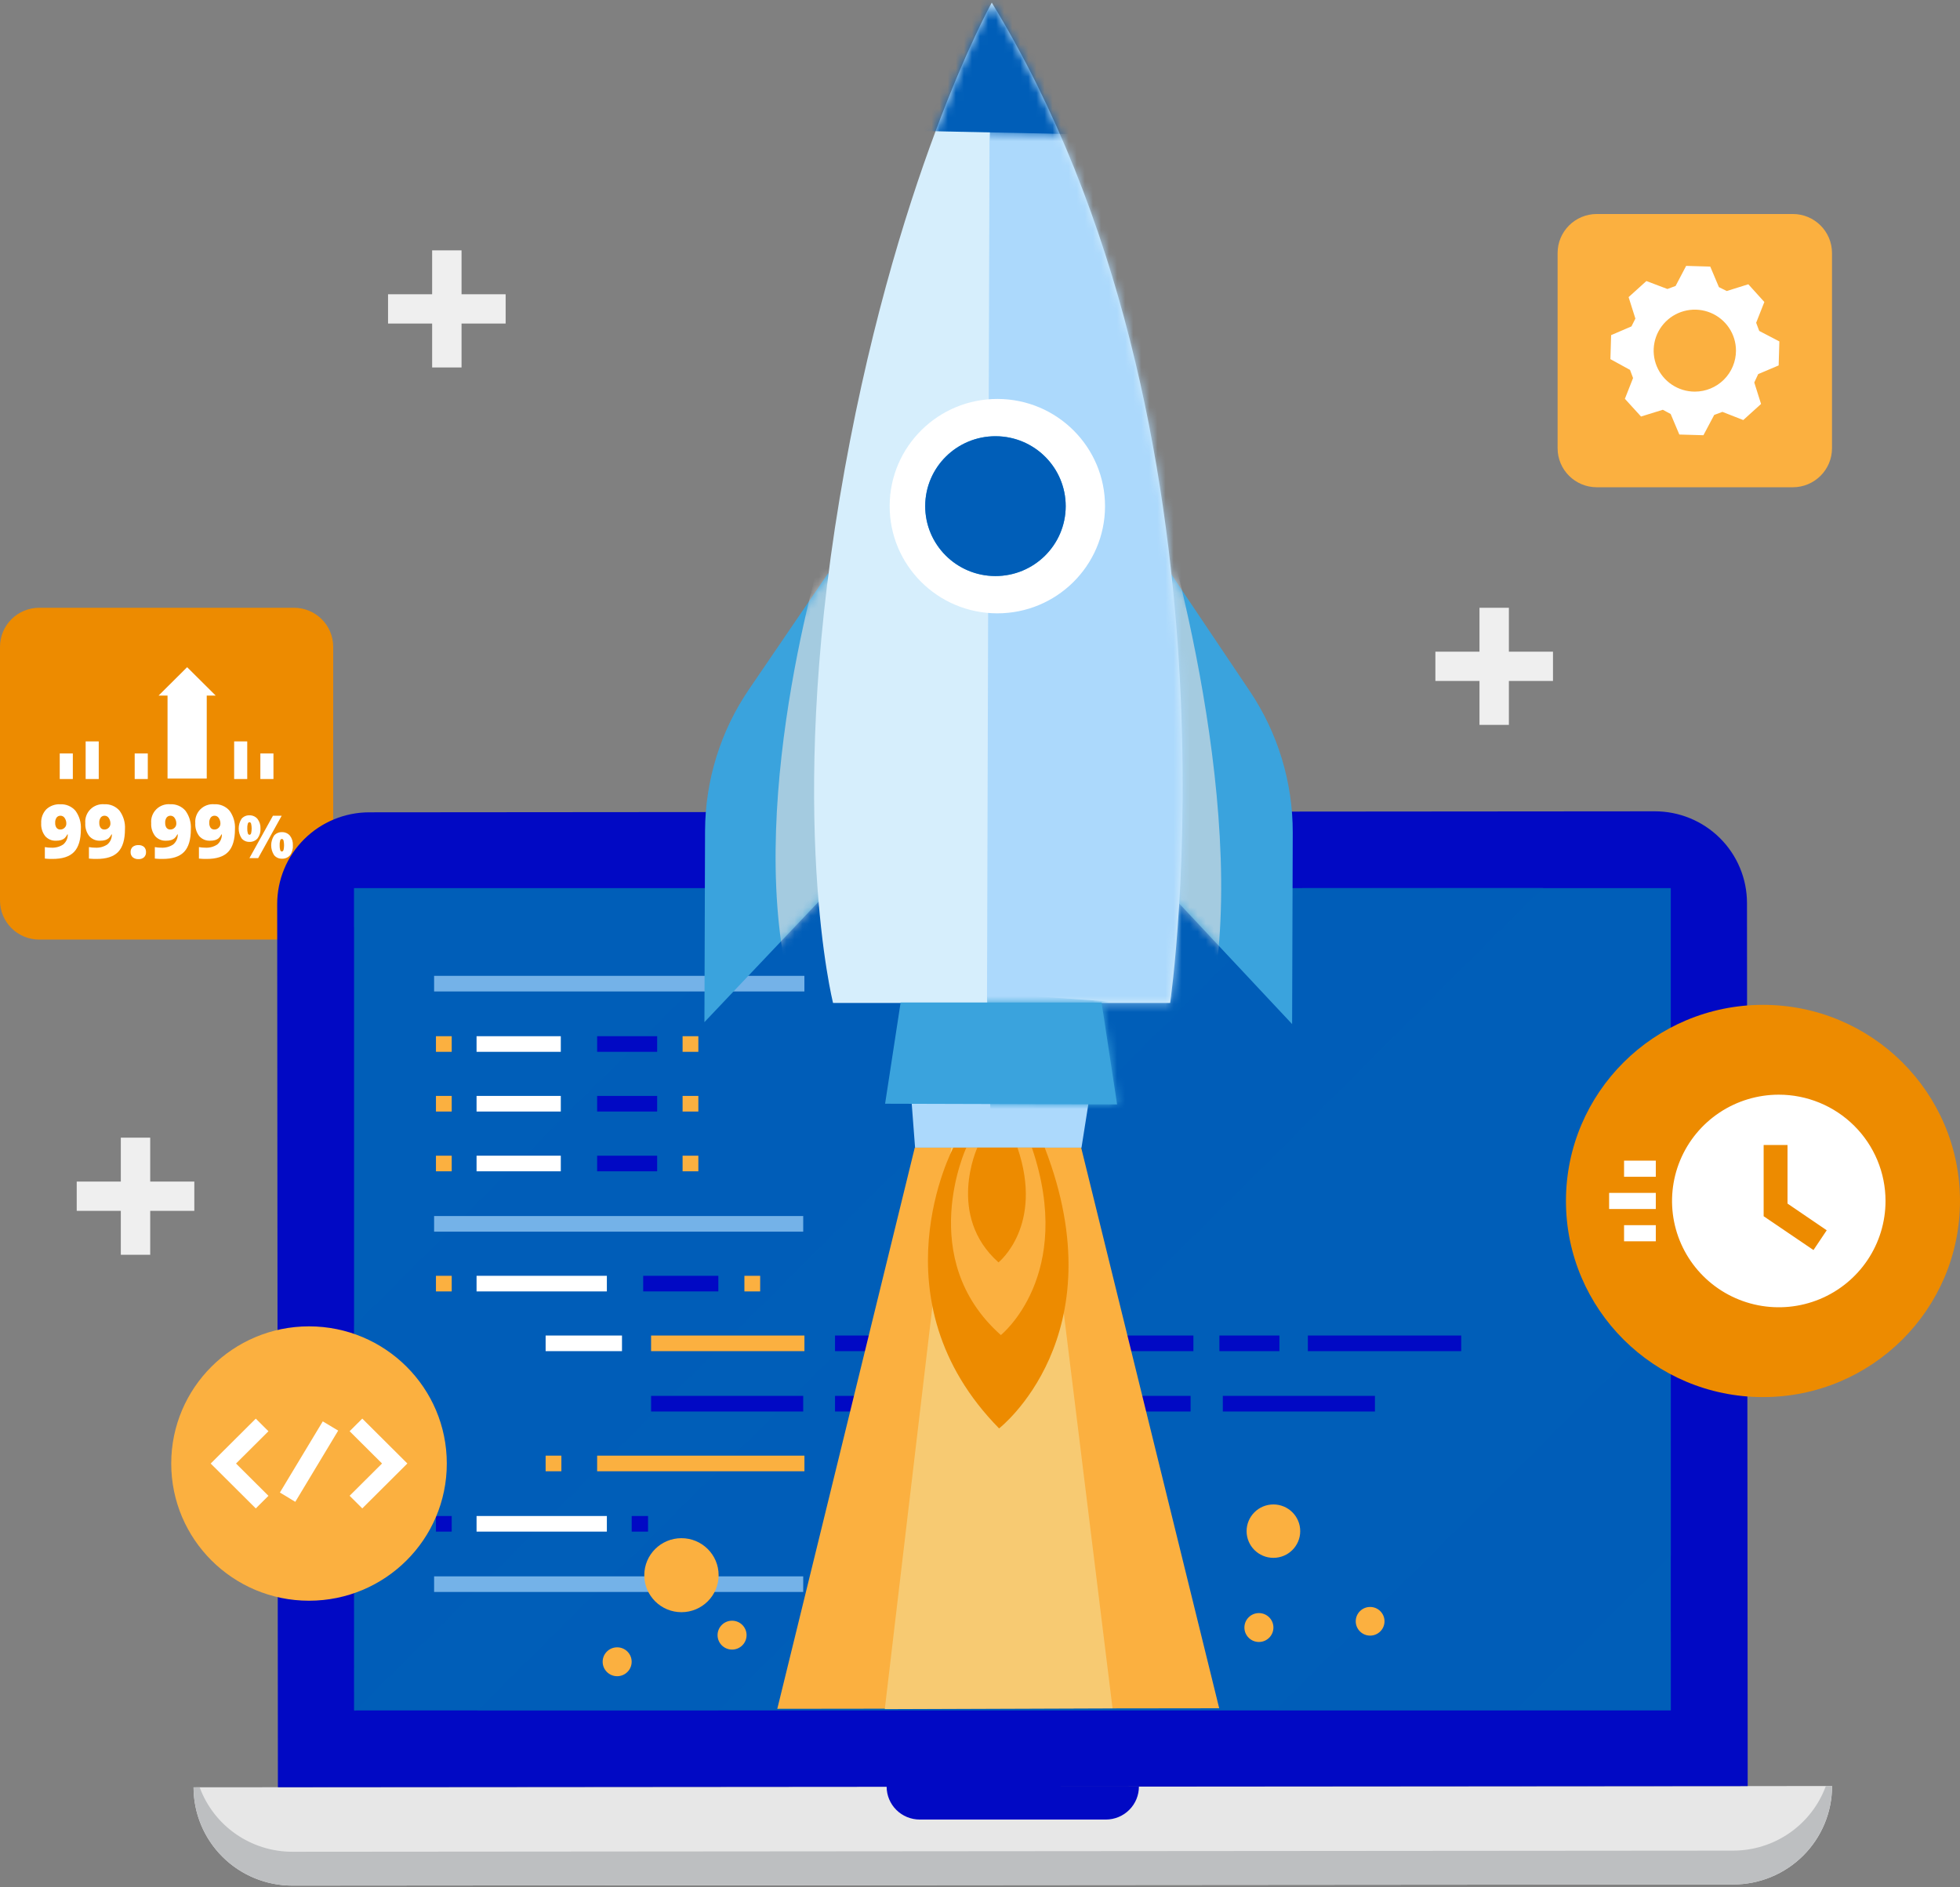 <svg width="243" height="234" viewBox="0 0 243 234" fill="none" xmlns="http://www.w3.org/2000/svg">
<rect x="0" y="0" width="243" height="234" fill="#808080" stroke="none"/>
<path d="M36.45 75.355H4.86C2.176 75.355 0 77.521 0 80.195V111.654C0 114.328 2.176 116.494 4.86 116.494H36.45C39.134 116.494 41.31 114.328 41.31 111.654V80.195C41.31 77.521 39.134 75.355 36.45 75.355Z" fill="#ED8B00"/>
<path d="M187.071 75.355H183.426V89.874H187.071V75.355Z" fill="#EFEFEF"/>
<path d="M192.539 80.799H177.959V84.429H192.539V80.799Z" fill="#EFEFEF"/>
<path d="M18.623 141.053H14.979V155.573H18.623V141.053Z" fill="#EFEFEF"/>
<path d="M24.092 146.498H9.512V150.128H24.092V146.498Z" fill="#EFEFEF"/>
<path d="M57.221 31.04H53.576V45.56H57.221V31.04Z" fill="#EFEFEF"/>
<path d="M62.689 36.484H48.109V40.114H62.689V36.484Z" fill="#EFEFEF"/>
<path d="M214.89 233.646L36.256 233.787C34.647 233.789 33.054 233.475 31.567 232.863C30.08 232.252 28.729 231.355 27.59 230.223C26.451 229.091 25.547 227.747 24.931 226.268C24.314 224.788 23.995 223.202 23.994 221.6L227.142 221.44C227.143 223.043 226.827 224.63 226.212 226.112C225.597 227.593 224.695 228.939 223.557 230.072C222.419 231.206 221.068 232.105 219.581 232.718C218.094 233.332 216.5 233.647 214.89 233.646Z" fill="#E7E7E7"/>
<path d="M214.884 229.45L36.25 229.591C33.744 229.591 31.298 228.826 29.242 227.398C27.187 225.969 25.621 223.947 24.756 221.605H23.998C24.002 224.838 25.295 227.939 27.594 230.223C29.892 232.507 33.008 233.789 36.255 233.787L214.889 233.646C216.498 233.646 218.091 233.33 219.577 232.716C221.063 232.102 222.413 231.202 223.549 230.069C224.686 228.935 225.588 227.59 226.202 226.109C226.817 224.629 227.133 223.042 227.131 221.44H226.368C225.508 223.786 223.946 225.812 221.892 227.244C219.838 228.677 217.392 229.447 214.884 229.45Z" fill="#BDBFC1"/>
<path d="M137.106 225.597H114.026C112.939 225.597 111.896 225.168 111.127 224.403C110.358 223.638 109.925 222.6 109.924 221.517L141.203 221.493C141.205 222.031 141.101 222.564 140.897 223.061C140.692 223.559 140.391 224.011 140.01 224.392C139.629 224.774 139.177 225.077 138.679 225.283C138.18 225.49 137.646 225.597 137.106 225.597Z" fill="#0109C4"/>
<path d="M216.678 221.45L34.453 221.59L34.365 112.095C34.365 110.601 34.659 109.122 35.233 107.742C35.806 106.362 36.647 105.108 37.707 104.051C38.767 102.994 40.026 102.156 41.411 101.584C42.797 101.012 44.282 100.717 45.781 100.716L205.155 100.59C206.656 100.588 208.142 100.881 209.528 101.451C210.915 102.021 212.175 102.858 213.237 103.913C214.299 104.968 215.142 106.222 215.717 107.602C216.293 108.981 216.59 110.461 216.591 111.955L216.678 221.45Z" fill="#0109C4"/>
<path d="M207.144 110.115H43.897V212.065H207.144V110.115Z" fill="#005EB8"/>
<path opacity="0.16" d="M207.177 202.317H43.93V212.065H207.177V202.317Z" fill="#005EB8"/>
<path opacity="0.16" d="M207.105 110.115H43.857V114.955H207.105V110.115Z" fill="#005EB8"/>
<g opacity="0.8">
<path opacity="0.38" d="M98.299 110.134L43.897 164.376L43.935 212.128H44.052L146.384 110.096L98.299 110.134Z" fill="#005EB8"/>
<path opacity="0.38" d="M59.152 212.113L89.017 212.094L191.344 110.062L161.48 110.086L59.152 212.113Z" fill="#005EB8"/>
<path opacity="0.38" d="M187.98 212.016L207.162 192.884L207.143 163.152L158.115 212.036L187.98 212.016Z" fill="#005EB8"/>
</g>
<path d="M99.728 120.991H53.82V122.927H99.728V120.991Z" fill="#74B2E8"/>
<path d="M69.528 128.474H59.084V130.41H69.528V128.474Z" fill="white"/>
<path d="M69.528 135.878H59.084V137.814H69.528V135.878Z" fill="white"/>
<path d="M69.528 143.289H59.084V145.225H69.528V143.289Z" fill="white"/>
<path d="M81.474 128.474H74.033V130.41H81.474V128.474Z" fill="#0109C4"/>
<path d="M158.62 165.586H151.18V167.522H158.62V165.586Z" fill="#0109C4"/>
<path d="M81.474 135.878H74.033V137.814H81.474V135.878Z" fill="#0109C4"/>
<path d="M81.474 143.289H74.033V145.225H81.474V143.289Z" fill="#0109C4"/>
<path d="M86.581 128.474H84.627V130.41H86.581V128.474Z" fill="#FBB040"/>
<path d="M86.581 135.878H84.627V137.814H86.581V135.878Z" fill="#FBB040"/>
<path d="M86.581 143.289H84.627V145.225H86.581V143.289Z" fill="#FBB040"/>
<path d="M56.003 128.474H54.049V130.41H56.003V128.474Z" fill="#FBB040"/>
<path d="M56.003 135.878H54.049V137.814H56.003V135.878Z" fill="#FBB040"/>
<path d="M56.003 143.289H54.049V145.225H56.003V143.289Z" fill="#FBB040"/>
<path d="M75.239 158.181H59.084V160.117H75.239V158.181Z" fill="white"/>
<path d="M89.059 158.181H79.742V160.117H89.059V158.181Z" fill="#0109C4"/>
<path d="M94.245 158.181H92.291V160.117H94.245V158.181Z" fill="#FBB040"/>
<path d="M99.582 173.069H80.721V175.005H99.582V173.069Z" fill="#0109C4"/>
<path d="M56.003 158.181H54.049V160.117H56.003V158.181Z" fill="#FBB040"/>
<path d="M75.239 187.962H59.084V189.898H75.239V187.962Z" fill="white"/>
<path d="M56.003 187.962H54.049V189.898H56.003V187.962Z" fill="#0109C4"/>
<path d="M80.345 187.962H78.318V189.898H80.345V187.962Z" fill="#0109C4"/>
<path d="M69.6 180.479H67.647V182.415H69.6V180.479Z" fill="#FBB040"/>
<path d="M77.114 165.586H67.647V167.522H77.114V165.586Z" fill="white"/>
<path d="M99.733 165.586H80.721V167.522H99.733V165.586Z" fill="#FBB040"/>
<path d="M99.733 180.479H74.033V182.415H99.733V180.479Z" fill="#FBB040"/>
<path d="M170.465 173.069H151.604V175.005H170.465V173.069Z" fill="#0109C4"/>
<path d="M181.161 165.586H162.148V167.522H181.161V165.586Z" fill="#0109C4"/>
<path d="M147.608 173.069H103.527V175.005H147.608V173.069Z" fill="#0109C4"/>
<path d="M147.957 165.586H103.527V167.522H147.957V165.586Z" fill="#0109C4"/>
<path d="M99.582 150.771H53.82V152.707H99.582V150.771Z" fill="#74B2E8"/>
<path d="M99.582 195.444H53.82V197.38H99.582V195.444Z" fill="#74B2E8"/>
<path d="M112.893 134.974L113.451 142.297H134.082L135.195 135.25L112.893 134.974Z" fill="#ACD9FC"/>
<path d="M102.687 71.052L92.865 85.456C89.332 90.638 87.434 96.752 87.412 103.015L87.334 126.731L108.14 104.782L102.687 71.052Z" fill="#3AA3DD"/>
<mask id="mask0_406_8502" style="mask-type:luminance" maskUnits="userSpaceOnUse" x="87" y="71" width="22" height="56">
<path d="M102.687 71.052L92.865 85.456C89.332 90.638 87.434 96.752 87.412 103.015L87.334 126.731L108.14 104.782L102.687 71.052Z" fill="white"/>
</mask>
<g mask="url(#mask0_406_8502)">
<g style="mix-blend-mode:multiply" opacity="0.63">
<path d="M102.546 66.149C102.546 66.149 92.389 98.165 97.686 121.422L108.519 108.542L105.39 68.806L102.546 66.149Z" fill="#E2E2E2"/>
</g>
</g>
<path d="M145.208 71.192L154.928 85.659C158.43 90.864 160.291 96.992 160.274 103.257L160.196 126.973L139.531 104.907L145.208 71.192Z" fill="#3AA3DD"/>
<mask id="mask1_406_8502" style="mask-type:luminance" maskUnits="userSpaceOnUse" x="139" y="71" width="22" height="56">
<path d="M145.208 71.192L154.928 85.659C158.43 90.864 160.291 96.992 160.274 103.257L160.196 126.973L139.531 104.907L145.208 71.192Z" fill="white"/>
</mask>
<g mask="url(#mask1_406_8502)">
<g style="mix-blend-mode:multiply" opacity="0.63">
<path d="M143.059 60.244C143.059 60.244 154.48 95.808 150.597 121.712L136.566 103.373L142.52 69.183L143.059 60.244Z" fill="#E2E2E2"/>
</g>
</g>
<path d="M122.959 0.325C122.959 0.325 110.712 22.226 104.097 61.793C97.483 101.36 103.281 124.35 103.281 124.35H145.077C145.077 124.35 155.36 53.497 122.959 0.325Z" fill="#D6EEFC"/>
<mask id="mask2_406_8502" style="mask-type:luminance" maskUnits="userSpaceOnUse" x="100" y="0" width="47" height="125">
<path d="M122.959 0.325C122.959 0.325 110.712 22.226 104.097 61.793C97.483 101.36 103.281 124.35 103.281 124.35H145.077C145.077 124.35 155.36 53.497 122.959 0.325Z" fill="white"/>
</mask>
<g mask="url(#mask2_406_8502)">
<path d="M122.74 -3.605L122.352 129.79L164.634 130.927L149.208 1.109L122.74 -3.605Z" fill="#ACD9FC"/>
<path d="M140.465 16.785L108.777 16.127L122.312 -3.17L140.465 16.785Z" fill="#005EB8"/>
<mask id="mask3_406_8502" style="mask-type:luminance" maskUnits="userSpaceOnUse" x="108" y="-4" width="33" height="21">
<path d="M140.465 16.785L108.777 16.127L122.312 -3.17L140.465 16.785Z" fill="white"/>
</mask>
<g mask="url(#mask3_406_8502)">
<path d="M123.178 -8.02L122.668 21.161L136.854 18.31L123.178 -8.02Z" fill="#005EB8"/>
</g>
</g>
<path d="M137.001 62.798C137.025 55.458 131.068 49.488 123.695 49.463C116.322 49.439 110.325 55.37 110.3 62.71C110.276 70.05 116.233 76.02 123.606 76.045C130.979 76.069 136.976 70.138 137.001 62.798Z" fill="white"/>
<path d="M132.125 62.783C132.141 57.995 128.254 54.101 123.445 54.086C118.635 54.07 114.723 57.938 114.707 62.725C114.691 67.513 118.577 71.406 123.387 71.422C128.197 71.438 132.109 67.57 132.125 62.783Z" fill="#3AA3DD"/>
<path d="M132.125 62.783C132.141 57.995 128.254 54.101 123.445 54.086C118.635 54.07 114.723 57.938 114.707 62.725C114.691 67.513 118.577 71.406 123.387 71.422C128.197 71.438 132.109 67.57 132.125 62.783Z" fill="#005EB8"/>
<path d="M111.659 124.292H136.571L138.496 136.929L109.734 136.846L111.659 124.292Z" fill="#3AA3DD"/>
<mask id="mask4_406_8502" style="mask-type:luminance" maskUnits="userSpaceOnUse" x="109" y="124" width="30" height="13">
<path d="M111.659 124.292H136.571L138.496 136.929L109.734 136.846L111.659 124.292Z" fill="white"/>
</mask>
<g mask="url(#mask4_406_8502)">
<path d="M122.361 123.091L122.872 140.37L144.285 138.904L141.004 124.437L122.361 123.091Z" fill="#3AA3DD"/>
</g>
<path d="M113.413 142.296L96.369 211.867L151.156 211.799L134.044 142.296H113.413Z" fill="#FBB040"/>
<path d="M117.928 142.296L109.695 211.905L137.932 211.804L129.359 142.296H117.928Z" fill="#F7CA72"/>
<path d="M118.19 142.296C118.19 142.296 108.188 161.172 123.867 177.101C123.867 177.101 138.593 165.698 129.524 142.296H118.19Z" fill="#ED8B00"/>
<path d="M119.8 142.296C119.8 142.296 113.409 156.057 124.086 165.528C124.086 165.528 133.32 158.152 127.935 142.296H119.8Z" fill="#FBB040"/>
<path d="M121.169 142.296C121.169 142.296 117.281 150.713 123.793 156.516C123.793 156.516 129.451 152.005 126.146 142.296H121.169Z" fill="#ED8B00"/>
<path d="M84.486 199.888C87.031 199.888 89.094 197.833 89.094 195.299C89.094 192.765 87.031 190.711 84.486 190.711C81.942 190.711 79.879 192.765 79.879 195.299C79.879 197.833 81.942 199.888 84.486 199.888Z" fill="#FBB040"/>
<path d="M157.877 193.15C159.713 193.15 161.201 191.668 161.201 189.84C161.201 188.011 159.713 186.529 157.877 186.529C156.041 186.529 154.553 188.011 154.553 189.84C154.553 191.668 156.041 193.15 157.877 193.15Z" fill="#FBB040"/>
<path d="M90.761 204.524C91.754 204.524 92.559 203.723 92.559 202.734C92.559 201.745 91.754 200.943 90.761 200.943C89.768 200.943 88.963 201.745 88.963 202.734C88.963 203.723 89.768 204.524 90.761 204.524Z" fill="#FBB040"/>
<path d="M156.079 203.581C157.073 203.581 157.878 202.779 157.878 201.79C157.878 200.801 157.073 199.999 156.079 199.999C155.086 199.999 154.281 200.801 154.281 201.79C154.281 202.779 155.086 203.581 156.079 203.581Z" fill="#FBB040"/>
<path d="M169.868 202.792C170.853 202.792 171.651 201.997 171.651 201.016C171.651 200.035 170.853 199.239 169.868 199.239C168.883 199.239 168.084 200.035 168.084 201.016C168.084 201.997 168.883 202.792 169.868 202.792Z" fill="#FBB040"/>
<path d="M76.515 207.825C77.508 207.825 78.313 207.023 78.313 206.034C78.313 205.045 77.508 204.244 76.515 204.244C75.522 204.244 74.717 205.045 74.717 206.034C74.717 207.023 75.522 207.825 76.515 207.825Z" fill="#FBB040"/>
<path d="M218.573 173.219C232.063 173.219 242.999 162.333 242.999 148.903C242.999 135.474 232.063 124.587 218.573 124.587C205.083 124.587 194.146 135.474 194.146 148.903C194.146 162.333 205.083 173.219 218.573 173.219Z" fill="#ED8B00"/>
<path d="M222.271 26.533H197.971C195.287 26.533 193.111 28.7 193.111 31.373V55.573C193.111 58.246 195.287 60.413 197.971 60.413H222.271C224.955 60.413 227.131 58.246 227.131 55.573V31.373C227.131 28.7 224.955 26.533 222.271 26.533Z" fill="#FBB040"/>
<path d="M220.517 45.308L220.605 42.331L218.107 41.029L217.728 40.018L218.743 37.443L216.756 35.245L214.083 36.083L213.111 35.599L212.037 33.053L209.048 32.966L207.74 35.454L206.725 35.831L204.12 34.844L201.913 36.838L202.754 39.5L202.268 40.468L199.746 41.552L199.658 44.529L202.088 45.86L202.467 46.871L201.452 49.446L203.454 51.643L206.156 50.806L207.128 51.329L208.202 53.875L211.191 53.962L212.527 51.445L213.543 51.067L216.129 52.079L218.335 50.085L217.494 47.423L217.98 46.382L220.517 45.308ZM210.122 48.556C209.113 48.556 208.126 48.257 207.287 47.699C206.448 47.141 205.793 46.347 205.407 45.418C205.021 44.49 204.92 43.468 205.117 42.482C205.314 41.496 205.8 40.591 206.513 39.88C207.227 39.169 208.136 38.685 209.126 38.489C210.116 38.293 211.142 38.394 212.075 38.778C213.007 39.163 213.804 39.814 214.365 40.65C214.926 41.486 215.225 42.468 215.225 43.474C215.225 44.821 214.687 46.114 213.73 47.067C212.773 48.02 211.475 48.556 210.122 48.556Z" fill="white"/>
<path d="M38.311 198.465C47.746 198.465 55.394 190.85 55.394 181.457C55.394 172.064 47.746 164.449 38.311 164.449C28.877 164.449 21.229 172.064 21.229 181.457C21.229 190.85 28.877 198.465 38.311 198.465Z" fill="#FBB040"/>
<path d="M31.712 175.891L26.123 181.457L31.712 187.023L33.282 185.459L29.263 181.457L33.282 177.454L31.712 175.891Z" fill="white"/>
<path d="M43.346 177.45L47.365 181.452L43.346 185.455L44.916 187.018L50.505 181.452L44.916 175.886L43.346 177.45Z" fill="white"/>
<path d="M34.701 185.053L40.018 176.229L41.928 177.372L36.611 186.205L34.701 185.053Z" fill="white"/>
<path d="M205.286 143.903H201.35V145.902H205.286V143.903Z" fill="white"/>
<path d="M205.286 151.904H201.35V153.903H205.286V151.904Z" fill="white"/>
<path d="M205.286 147.901H199.498V149.9H205.286V147.901Z" fill="white"/>
<path d="M220.533 135.724C217.915 135.724 215.357 136.497 213.18 137.945C211.004 139.393 209.308 141.451 208.306 143.859C207.305 146.268 207.042 148.918 207.553 151.474C208.064 154.031 209.324 156.379 211.175 158.222C213.026 160.065 215.384 161.321 217.951 161.829C220.518 162.338 223.179 162.077 225.597 161.079C228.015 160.082 230.082 158.392 231.536 156.225C232.99 154.058 233.766 151.51 233.766 148.903C233.766 147.172 233.424 145.458 232.759 143.859C232.094 142.26 231.119 140.808 229.89 139.584C228.661 138.36 227.203 137.389 225.597 136.727C223.991 136.065 222.27 135.724 220.533 135.724Z" fill="white"/>
<path d="M224.702 154.319L219.143 150.539V142.451H221.15V149.484L225.835 152.664L224.702 154.319Z" fill="#ED8B00"/>
<path d="M224.833 154.987L218.656 150.795V141.967H221.616V149.227L226.476 152.538L224.833 154.987ZM219.628 150.268L224.576 153.656L225.159 152.804L220.663 149.755V142.935H219.628V150.268Z" fill="#ED8B00"/>
<path d="M10.026 102.807C10.026 104.098 9.746 105.037 9.185 105.624C8.625 106.211 7.726 106.501 6.488 106.495C6.178 106.501 5.868 106.486 5.56 106.451V105.028C5.818 105.077 6.08 105.101 6.342 105.101C6.87 105.134 7.393 104.995 7.834 104.704C8.017 104.551 8.163 104.359 8.262 104.142C8.36 103.925 8.408 103.689 8.403 103.451H8.349C8.263 103.632 8.145 103.796 7.999 103.935C7.875 104.036 7.731 104.112 7.577 104.157C7.373 104.214 7.161 104.24 6.95 104.235C6.694 104.248 6.44 104.203 6.205 104.103C5.97 104.003 5.761 103.851 5.594 103.659C5.246 103.204 5.074 102.641 5.108 102.071C5.09 101.756 5.137 101.44 5.245 101.143C5.354 100.846 5.522 100.574 5.739 100.343C5.971 100.128 6.243 99.962 6.54 99.855C6.838 99.748 7.154 99.701 7.47 99.719C7.826 99.7 8.182 99.763 8.51 99.903C8.838 100.043 9.129 100.257 9.36 100.527C9.841 101.187 10.076 101.993 10.026 102.807ZM7.513 101.137C7.421 101.133 7.33 101.151 7.246 101.187C7.161 101.224 7.087 101.28 7.027 101.35C6.887 101.55 6.821 101.794 6.843 102.037C6.832 102.246 6.888 102.453 7.003 102.628C7.06 102.701 7.134 102.76 7.219 102.798C7.303 102.836 7.396 102.852 7.489 102.846C7.585 102.847 7.68 102.828 7.769 102.792C7.857 102.755 7.937 102.701 8.004 102.633C8.074 102.567 8.13 102.487 8.168 102.399C8.205 102.311 8.224 102.216 8.223 102.12C8.23 101.872 8.158 101.628 8.019 101.423C7.965 101.337 7.891 101.266 7.803 101.216C7.714 101.166 7.615 101.139 7.513 101.137Z" fill="white"/>
<path d="M15.493 102.807C15.493 104.098 15.213 105.037 14.652 105.624C14.092 106.211 13.193 106.501 11.955 106.495C11.645 106.501 11.335 106.486 11.027 106.451V105.028C11.285 105.077 11.547 105.101 11.809 105.101C12.337 105.134 12.861 104.995 13.301 104.704C13.485 104.551 13.631 104.359 13.729 104.142C13.828 103.925 13.876 103.689 13.87 103.451H13.817C13.731 103.632 13.612 103.796 13.467 103.935C13.342 104.036 13.198 104.112 13.044 104.157C12.84 104.214 12.629 104.24 12.417 104.235C12.162 104.248 11.907 104.203 11.672 104.103C11.437 104.003 11.228 103.851 11.061 103.659C10.714 103.204 10.541 102.641 10.575 102.071C10.547 101.755 10.588 101.437 10.697 101.138C10.806 100.84 10.979 100.569 11.204 100.344C11.429 100.119 11.701 99.947 12 99.838C12.3 99.729 12.619 99.687 12.937 99.714C13.293 99.695 13.649 99.758 13.977 99.898C14.305 100.038 14.596 100.252 14.827 100.522C15.309 101.184 15.544 101.992 15.493 102.807ZM12.981 101.137C12.889 101.133 12.797 101.151 12.713 101.187C12.629 101.224 12.554 101.28 12.495 101.35C12.354 101.55 12.289 101.794 12.31 102.037C12.3 102.246 12.356 102.453 12.47 102.628C12.527 102.701 12.601 102.76 12.686 102.798C12.771 102.836 12.864 102.852 12.956 102.846C13.052 102.847 13.147 102.828 13.236 102.792C13.324 102.755 13.405 102.701 13.472 102.633C13.542 102.567 13.597 102.487 13.635 102.399C13.673 102.311 13.691 102.216 13.69 102.12C13.697 101.872 13.626 101.628 13.486 101.423C13.432 101.337 13.358 101.266 13.27 101.216C13.182 101.166 13.082 101.139 12.981 101.137Z" fill="white"/>
<path d="M16.193 105.653C16.186 105.534 16.204 105.415 16.247 105.304C16.29 105.193 16.356 105.093 16.441 105.009C16.645 104.845 16.903 104.764 17.165 104.782C17.418 104.765 17.667 104.846 17.86 105.009C17.944 105.094 18.009 105.194 18.05 105.305C18.092 105.416 18.11 105.535 18.103 105.653C18.11 105.771 18.091 105.889 18.049 105.999C18.006 106.109 17.94 106.209 17.855 106.292C17.665 106.453 17.419 106.534 17.17 106.519C16.913 106.533 16.66 106.452 16.46 106.292C16.371 106.212 16.301 106.113 16.255 106.002C16.208 105.892 16.187 105.773 16.193 105.653Z" fill="white"/>
<path d="M23.663 102.807C23.663 104.098 23.383 105.037 22.822 105.624C22.262 106.211 21.363 106.501 20.125 106.495C19.815 106.501 19.505 106.486 19.197 106.451V105.028C19.455 105.077 19.717 105.101 19.979 105.101C20.507 105.134 21.031 104.995 21.471 104.704C21.654 104.551 21.801 104.359 21.899 104.142C21.997 103.925 22.046 103.689 22.04 103.451H21.986C21.901 103.632 21.782 103.796 21.637 103.935C21.512 104.036 21.368 104.112 21.214 104.157C21.01 104.214 20.799 104.24 20.587 104.235C20.332 104.248 20.077 104.203 19.842 104.103C19.607 104.003 19.398 103.851 19.231 103.659C18.884 103.204 18.711 102.641 18.745 102.071C18.717 101.755 18.758 101.437 18.867 101.138C18.976 100.84 19.149 100.569 19.374 100.344C19.599 100.119 19.871 99.947 20.17 99.838C20.47 99.729 20.789 99.687 21.107 99.714C21.463 99.695 21.819 99.758 22.147 99.898C22.475 100.038 22.766 100.252 22.997 100.522C23.479 101.184 23.714 101.992 23.663 102.807ZM21.151 101.137C21.059 101.133 20.967 101.151 20.883 101.187C20.799 101.224 20.724 101.28 20.665 101.35C20.524 101.55 20.459 101.794 20.48 102.037C20.47 102.246 20.526 102.453 20.64 102.628C20.697 102.701 20.771 102.76 20.856 102.798C20.941 102.836 21.034 102.852 21.126 102.846C21.222 102.847 21.317 102.828 21.406 102.792C21.494 102.755 21.575 102.701 21.641 102.633C21.712 102.567 21.767 102.487 21.805 102.399C21.843 102.311 21.861 102.216 21.86 102.12C21.867 101.872 21.796 101.628 21.656 101.423C21.602 101.337 21.528 101.266 21.44 101.216C21.352 101.166 21.252 101.139 21.151 101.137Z" fill="white"/>
<path d="M29.13 102.807C29.13 104.098 28.85 105.037 28.289 105.624C27.729 106.211 26.83 106.501 25.592 106.495C25.282 106.501 24.972 106.486 24.664 106.451V105.028C24.922 105.077 25.184 105.101 25.446 105.101C25.974 105.134 26.497 104.995 26.938 104.704C27.121 104.551 27.267 104.359 27.366 104.142C27.464 103.925 27.512 103.689 27.507 103.451H27.453C27.367 103.632 27.249 103.796 27.103 103.935C26.979 104.036 26.835 104.112 26.68 104.157C26.477 104.214 26.265 104.24 26.054 104.235C25.799 104.248 25.544 104.203 25.309 104.103C25.074 104.003 24.865 103.851 24.698 103.659C24.351 103.204 24.178 102.641 24.212 102.071C24.183 101.755 24.225 101.437 24.334 101.138C24.443 100.84 24.616 100.569 24.841 100.344C25.066 100.119 25.338 99.947 25.637 99.838C25.936 99.729 26.256 99.687 26.574 99.714C26.93 99.695 27.286 99.758 27.614 99.898C27.942 100.038 28.233 100.252 28.464 100.522C28.946 101.184 29.181 101.992 29.13 102.807ZM26.617 101.137C26.525 101.133 26.434 101.151 26.349 101.187C26.265 101.224 26.191 101.28 26.131 101.35C25.991 101.55 25.925 101.794 25.947 102.037C25.936 102.246 25.992 102.453 26.107 102.628C26.164 102.701 26.238 102.76 26.323 102.798C26.407 102.836 26.5 102.852 26.593 102.846C26.689 102.847 26.784 102.828 26.872 102.792C26.961 102.755 27.041 102.701 27.108 102.633C27.178 102.567 27.234 102.487 27.272 102.399C27.309 102.311 27.328 102.216 27.327 102.12C27.334 101.872 27.262 101.628 27.123 101.423C27.07 101.337 26.996 101.267 26.909 101.217C26.821 101.167 26.723 101.14 26.622 101.137H26.617Z" fill="white"/>
<path d="M32.295 102.72C32.323 103.157 32.196 103.59 31.936 103.944C31.812 104.09 31.655 104.205 31.479 104.28C31.303 104.356 31.112 104.39 30.92 104.38C30.734 104.386 30.55 104.349 30.381 104.271C30.212 104.194 30.064 104.079 29.948 103.934C29.715 103.573 29.592 103.153 29.592 102.724C29.592 102.295 29.715 101.875 29.948 101.514C30.067 101.375 30.216 101.264 30.385 101.19C30.553 101.116 30.736 101.082 30.92 101.088C31.11 101.081 31.299 101.116 31.472 101.193C31.646 101.269 31.799 101.384 31.921 101.529C32.184 101.869 32.316 102.291 32.295 102.72ZM30.658 102.72C30.648 102.92 30.671 103.121 30.726 103.315C30.771 103.437 30.839 103.499 30.93 103.499C31.02 103.499 31.088 103.439 31.134 103.32C31.223 102.926 31.223 102.518 31.134 102.124C31.088 102.002 31.02 101.94 30.93 101.94C30.839 101.94 30.769 102.003 30.721 102.129C30.668 102.326 30.646 102.53 30.658 102.734V102.72ZM34.925 101.137L32.009 106.393H30.925L33.841 101.137H34.925ZM36.31 104.796C36.344 105.235 36.222 105.672 35.965 106.03C35.841 106.176 35.684 106.291 35.508 106.366C35.332 106.442 35.141 106.476 34.949 106.466C34.763 106.472 34.579 106.435 34.41 106.357C34.241 106.28 34.093 106.165 33.977 106.02C33.744 105.66 33.62 105.24 33.62 104.81C33.62 104.381 33.744 103.961 33.977 103.6C34.096 103.461 34.245 103.35 34.414 103.276C34.582 103.202 34.765 103.168 34.949 103.174C35.139 103.167 35.327 103.202 35.501 103.279C35.675 103.355 35.828 103.47 35.95 103.615C36.209 103.958 36.336 104.382 36.31 104.81V104.796ZM34.672 104.796C34.662 104.997 34.685 105.198 34.74 105.391C34.785 105.514 34.853 105.575 34.944 105.575C35.035 105.575 35.106 105.506 35.158 105.367C35.237 104.992 35.237 104.605 35.158 104.23C35.119 104.091 35.048 104.021 34.944 104.021C34.84 104.021 34.771 104.084 34.735 104.21C34.681 104.41 34.66 104.618 34.672 104.825V104.796Z" fill="white"/>
<path d="M25.631 85.775H20.771V96.529H25.631V85.775Z" fill="white"/>
<path d="M19.658 86.244H26.744L23.201 82.721L19.658 86.244Z" fill="white"/>
<path d="M33.903 93.418H32.279V96.588H33.903V93.418Z" fill="white"/>
<path d="M9.029 93.418H7.406V96.588H9.029V93.418Z" fill="white"/>
<path d="M18.323 93.418H16.699V96.588H18.323V93.418Z" fill="white"/>
<path d="M30.652 91.922H29.029V96.588H30.652V91.922Z" fill="white"/>
<path d="M12.242 91.922H10.619V96.588H12.242V91.922Z" fill="white"/>
</svg>
